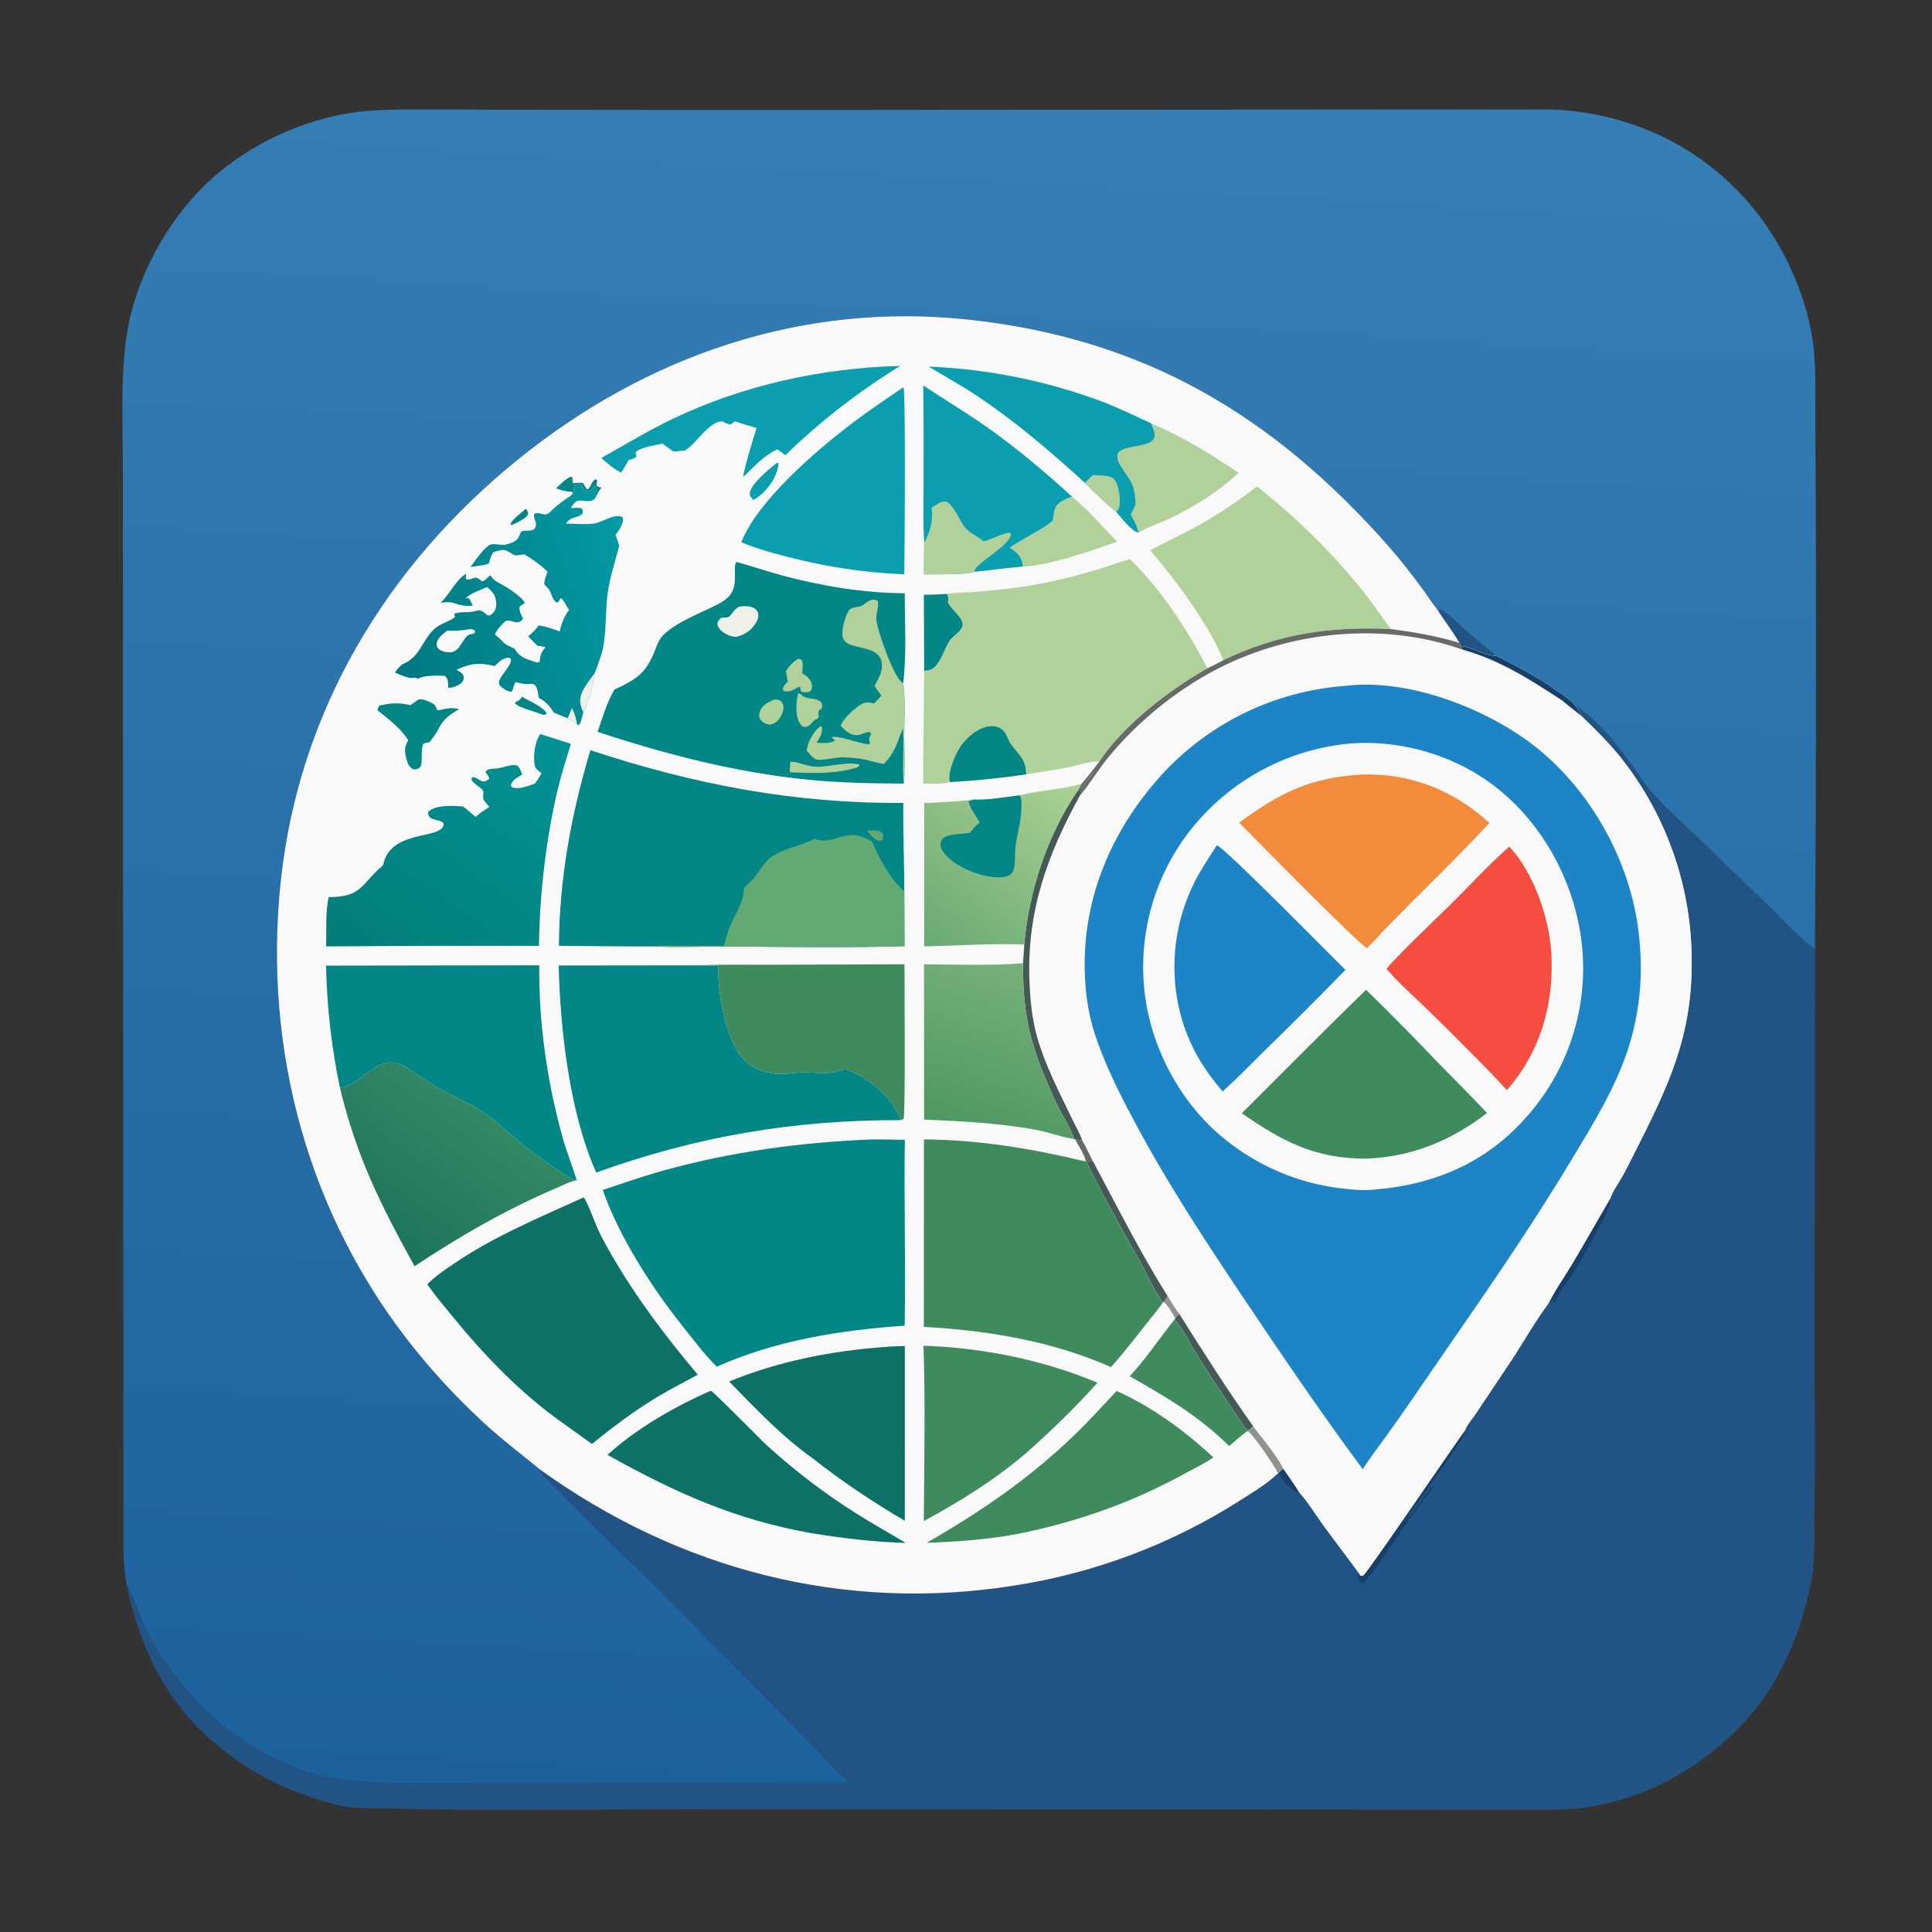 <?xml version="1.0" encoding="utf-8" ?>
<svg xmlns="http://www.w3.org/2000/svg" xmlns:xlink="http://www.w3.org/1999/xlink" width="963" height="963">
	<rect width="100%" height="100%" fill="#333333" stroke="none"/>
	<path fill="#020002" fill-opacity="0.035" transform="scale(0.94 0.94)" d="M985.162 0L1014.69 0C1014.03 0.161 1013.37 0.317 1012.7 0.402C1009.24 0.841 986.978 1.305 985.162 0Z"/>
	<path fill="#215485" transform="scale(0.94 0.94)" d="M835.128 374.009C847.8 382.183 857.521 394.812 866.253 406.898C869.217 411.001 871.923 415.54 875.258 419.342C883.161 428.351 892.434 436.583 901.089 444.873Q919.011 462.348 937.147 479.6C943.714 485.85 955.293 498.686 962.416 503.074L962.184 721.082C962.26 748.26 962.532 775.354 962.084 802.538C961.888 814.444 962.724 826.464 960.495 838.22C955.131 866.514 942.711 895.388 922.189 916.129C895.815 942.782 860.912 959.6 823.006 959.63L364.359 959.372C319.898 959.311 275.454 960.292 230.998 959.44L201.747 958.897C195.221 958.744 188.758 959.002 182.313 957.819C176.3 956.716 170.552 954.855 164.763 952.931C141.369 945.154 121.729 932.971 104.384 915.403C83.84 894.594 72.892 867.922 66.966 839.791C67.826 840.785 67.828 841.582 68.307 842.703C69.179 844.742 70.453 846.607 71.311 848.676C73.048 852.863 74.185 857.311 76.137 861.41C84.145 878.225 95.885 893.769 109.1 906.861C124.895 922.509 148.194 936.307 169.988 941.426C189.914 946.106 210.58 945.376 230.896 945.379L285.734 945.342L450.289 945.317C440.785 936.739 432.093 926.76 423.122 917.606L375.874 869.805C348.927 842.284 320.869 815.782 293.928 788.244C291.894 786.165 286.775 781.794 286.112 779.057C360.082 832.453 447.865 855.248 538.276 840.701Q542.258 840.079 546.222 839.354Q550.186 838.629 554.13 837.801Q558.075 836.974 561.996 836.045Q565.917 835.116 569.814 834.085Q573.71 833.055 577.578 831.925Q581.446 830.794 585.284 829.563Q589.121 828.333 592.926 827.004Q596.73 825.675 600.499 824.247Q604.268 822.82 607.998 821.296Q611.729 819.772 615.419 818.151Q619.109 816.531 622.756 814.816Q626.402 813.101 630.004 811.292Q633.605 809.483 637.158 807.581Q640.711 805.68 644.214 803.687Q647.717 801.694 651.167 799.611Q654.617 797.528 658.012 795.357C664.437 791.236 672.199 786.672 677.603 781.297L677.756 781.393C678.544 780.277 679.46 779.609 680.513 778.76C683.33 782.927 686.389 787.072 688.98 791.374C693.624 796.533 697.51 803.006 701.604 808.643C708.149 817.654 715.019 826.434 721.5 835.49L721.884 835.607C722.209 835.54 722.556 835.539 722.86 835.406C724.604 834.638 770.207 767.471 776.787 758.506C777.802 755.656 780.979 752.022 782.697 749.441L801.322 721.542C807.973 711.459 814.071 700.533 821.278 690.885C824.551 684.039 829.432 677.319 833.343 670.767C840.286 659.134 846.889 647.311 853.787 635.655C855.091 631.753 858.133 627.576 860.183 623.942C862.304 620.181 864.214 616.301 866.166 612.45C884.282 576.719 897.61 549.838 897.014 508.345Q897.002 506.539 896.952 504.734Q896.902 502.929 896.814 501.125Q896.727 499.321 896.602 497.52Q896.477 495.718 896.314 493.92Q896.152 492.121 895.952 490.326Q895.752 488.532 895.514 486.741Q895.277 484.951 895.002 483.166Q894.728 481.382 894.416 479.603Q894.104 477.824 893.756 476.052Q893.407 474.28 893.021 472.516Q892.636 470.752 892.214 468.996Q891.791 467.24 891.333 465.494Q890.874 463.747 890.379 462.01Q889.884 460.273 889.353 458.547Q888.822 456.821 888.255 455.107Q887.688 453.392 887.086 451.69Q886.483 449.987 885.845 448.298Q885.207 446.609 884.535 444.933Q883.862 443.257 883.154 441.595Q882.446 439.934 881.704 438.288Q880.962 436.641 880.186 435.011Q879.41 433.38 878.6 431.766Q877.79 430.152 876.946 428.556Q876.103 426.959 875.226 425.38Q874.35 423.801 873.44 422.241Q872.531 420.681 871.589 419.14Q870.648 417.599 869.674 416.078Q868.701 414.557 867.696 413.056Q866.691 411.556 865.655 410.077Q864.619 408.597 863.552 407.14Q862.486 405.683 861.389 404.248Q860.292 402.814 859.166 401.402C852.789 393.5 845.62 386.511 838.349 379.453C837.711 377.43 836.325 375.738 835.128 374.009Z"/>
	<path fill="#164069" transform="scale(0.94 0.94)" d="M680.513 778.76C683.33 782.927 686.389 787.072 688.98 791.374C683.464 790.166 681.125 785.469 677.756 781.393C678.544 780.277 679.46 779.609 680.513 778.76Z"/>
	<path fill="#164069" transform="scale(0.94 0.94)" d="M853.787 635.655C854.841 639.151 848.523 649.717 846.682 653.159C843.204 659.661 839.593 666.359 835.757 672.652C833.031 677.122 829.826 681.313 827.019 685.737C826.299 686.872 824.713 690.613 823.725 691.181C823.728 689.645 824.22 688.685 824.878 687.347C823.842 688.476 822.979 689.649 822.105 690.906C821.829 690.914 821.531 690.995 821.278 690.885C824.551 684.039 829.432 677.319 833.343 670.767C840.286 659.134 846.889 647.311 853.787 635.655Z"/>
	<path fill="#164069" transform="scale(0.94 0.94)" d="M776.787 758.506C776.82 759.153 776.879 759.378 776.641 760.074C775.436 763.599 754.299 793.157 750.553 798.516C748.921 800.851 746.89 803.032 745.741 805.652C748.703 802.317 751.955 798.689 754.313 794.908C755.694 792.694 758.328 789.057 760.665 787.857C756.204 793.626 751.71 799.486 747.448 805.404C743.979 810.22 725.337 838.876 722.265 839.96C721.096 838.852 720.73 838.204 720.196 836.684L720.47 835.784L721.5 835.49L721.884 835.607C722.209 835.54 722.556 835.539 722.86 835.406C724.604 834.638 770.207 767.471 776.787 758.506Z"/>
	<defs>
		<linearGradient id="gradient_0" gradientUnits="userSpaceOnUse" x1="479.169" y1="960.03" x2="530.401" y2="42.221">
			<stop offset="0" stop-color="#1C619C"/>
			<stop offset="1" stop-color="#357FB6"/>
		</linearGradient>
	</defs>
	<path fill="url(#gradient_0)" transform="scale(0.94 0.94)" d="M66.966 839.791Q65.424 829.872 65.478 819.833L65.186 371.264L65.18 250.537C65.206 226.324 63.536 196.728 67.901 173.4C72.931 146.523 88.216 118.583 107.48 99.305C127.502 79.269 155.803 65.133 183.683 60.233C196.022 58.065 209.368 58.089 221.877 58.048Q242.845 58.006 263.813 58.18L390.495 58.309L760.677 58.047L804.758 58.119C812.971 58.144 821.45 57.757 829.629 58.475C864.426 61.53 895.926 75.482 920.641 100.358C939.927 119.769 953.822 145.693 959.718 172.357C963.319 188.643 962.557 204.735 962.578 221.285L962.813 265.718Q963.263 384.397 962.416 503.074C955.293 498.686 943.714 485.85 937.147 479.6Q919.011 462.348 901.089 444.873C892.434 436.583 883.161 428.351 875.258 419.342C871.923 415.54 869.217 411.001 866.253 406.898C857.521 394.812 847.8 382.183 835.128 374.009C832.399 370.597 827.546 367.577 823.923 365.174C814.321 358.3 803.99 353.146 793.524 347.761C787.116 347.834 781.14 343.258 774.611 342.522L773.864 340.905C770.371 334.701 765.81 329.181 762.114 323.093L761.601 322.476C758.958 319.261 756.739 315.563 754.256 312.204C748.586 304.536 742.661 296.851 736.353 289.699C674.898 220.012 606.351 179.333 513.033 169.419C425.251 160.092 342.612 188.635 274.618 243.669C204.713 300.249 158.333 377.393 148.833 467.581C139.4 557.125 163.671 645.999 220.617 716.234Q229.756 727.51 239.776 738.01Q249.796 748.511 260.632 758.168C268.899 765.431 277.618 772.08 286.112 779.057C286.775 781.794 291.894 786.165 293.928 788.244C320.869 815.782 348.927 842.284 375.874 869.805L423.122 917.606C432.093 926.76 440.785 936.739 450.289 945.317L285.734 945.342L230.896 945.379C210.58 945.376 189.914 946.106 169.988 941.426C148.194 936.307 124.895 922.509 109.1 906.861C95.885 893.769 84.145 878.225 76.137 861.41C74.185 857.311 73.048 852.863 71.311 848.676C70.453 846.607 69.179 844.742 68.307 842.703C67.828 841.582 67.826 840.785 66.966 839.791Z"/>
	<path fill="#215485" transform="scale(0.94 0.94)" d="M762.114 323.093C763.565 323.118 764.062 323.073 765.307 323.896C769.579 326.721 773.499 330.936 777.375 334.326C782.643 338.933 788.139 343.291 793.524 347.761C787.116 347.834 781.14 343.258 774.611 342.522L773.864 340.905C770.371 334.701 765.81 329.181 762.114 323.093Z"/>
	<path fill="#F9F9F9" transform="scale(0.94 0.94)" d="M286.112 779.057C277.618 772.08 268.899 765.431 260.632 758.168Q249.796 748.511 239.776 738.01Q229.756 727.51 220.617 716.234C163.671 645.999 139.4 557.125 148.833 467.581C158.333 377.393 204.713 300.249 274.618 243.669C342.612 188.635 425.251 160.092 513.033 169.419C606.351 179.333 674.898 220.012 736.353 289.699C742.661 296.851 748.586 304.536 754.256 312.204C756.739 315.563 758.958 319.261 761.601 322.476L762.114 323.093C765.81 329.181 770.371 334.701 773.864 340.905L774.611 342.522C781.14 343.258 787.116 347.834 793.524 347.761C803.99 353.146 814.321 358.3 823.923 365.174C827.546 367.577 832.399 370.597 835.128 374.009C836.325 375.738 837.711 377.43 838.349 379.453C845.62 386.511 852.789 393.5 859.166 401.402Q860.292 402.814 861.389 404.248Q862.486 405.683 863.552 407.14Q864.619 408.597 865.655 410.077Q866.691 411.556 867.696 413.056Q868.701 414.557 869.674 416.078Q870.648 417.599 871.589 419.14Q872.531 420.681 873.44 422.241Q874.349 423.801 875.226 425.38Q876.103 426.959 876.946 428.556Q877.79 430.152 878.6 431.766Q879.41 433.38 880.186 435.011Q880.962 436.641 881.704 438.288Q882.446 439.934 883.154 441.595Q883.862 443.257 884.535 444.933Q885.207 446.609 885.845 448.298Q886.483 449.987 887.086 451.69Q887.688 453.392 888.255 455.107Q888.822 456.821 889.353 458.547Q889.884 460.273 890.379 462.01Q890.874 463.747 891.333 465.493Q891.791 467.24 892.214 468.996Q892.636 470.752 893.021 472.516Q893.407 474.28 893.756 476.052Q894.104 477.824 894.416 479.603Q894.728 481.382 895.002 483.166Q895.277 484.951 895.514 486.741Q895.752 488.532 895.952 490.326Q896.152 492.121 896.314 493.92Q896.477 495.718 896.602 497.52Q896.727 499.321 896.814 501.125Q896.902 502.929 896.952 504.734Q897.002 506.539 897.014 508.345C897.61 549.838 884.282 576.719 866.166 612.45C864.214 616.301 862.304 620.181 860.183 623.942C858.133 627.576 855.091 631.753 853.787 635.655C846.889 647.311 840.286 659.134 833.343 670.767C829.432 677.319 824.551 684.039 821.278 690.885C814.071 700.533 807.973 711.459 801.322 721.542L782.697 749.441C780.979 752.022 777.802 755.656 776.787 758.506C770.207 767.471 724.604 834.638 722.86 835.406C722.556 835.539 722.209 835.54 721.884 835.607L721.5 835.49C715.019 826.434 708.149 817.654 701.604 808.643C697.51 803.006 693.624 796.533 688.98 791.374C686.389 787.072 683.33 782.927 680.513 778.76C679.46 779.609 678.544 780.277 677.756 781.393L677.603 781.297C672.199 786.672 664.437 791.236 658.012 795.357Q654.617 797.528 651.167 799.611Q647.717 801.694 644.214 803.687Q640.711 805.68 637.158 807.581Q633.605 809.483 630.004 811.292Q626.402 813.101 622.756 814.816Q619.109 816.531 615.419 818.151Q611.729 819.772 607.998 821.296Q604.268 822.82 600.499 824.247Q596.73 825.675 592.926 827.004Q589.121 828.333 585.284 829.564Q581.446 830.794 577.578 831.925Q573.71 833.055 569.814 834.086Q565.917 835.116 561.996 836.045Q558.075 836.974 554.13 837.801Q550.186 838.629 546.222 839.354Q542.258 840.079 538.276 840.701C447.865 855.248 360.082 832.453 286.112 779.057Z"/>
	<path fill="#028686" transform="scale(0.94 0.94)" d="M278.815 269.838C279.084 270.101 279.431 270.406 279.598 270.746C279.852 271.263 280.14 272.209 279.904 272.777C278.875 275.248 273.654 277.24 271.367 278.441L270.631 278.018C271.266 275.647 276.808 271.591 278.815 269.838Z"/>
	<path fill="#666B67" transform="scale(0.94 0.94)" d="M573.878 604.582C575.937 608.264 577.747 612.079 579.603 615.866L576.053 616.005L575.626 615.899C575.993 613.666 571.26 606.443 570.058 604.173C571.314 604.315 572.617 604.546 573.878 604.582Z"/>
	<path fill="#028686" transform="scale(0.94 0.94)" d="M276.706 369.428C280.536 371.648 284.778 373.328 288.176 376.247C289.117 377.056 289.738 377.549 289.801 378.832L287.837 379.027C284.205 377.371 275.432 375.511 273.073 372.954L273.463 372.205C274.681 371.684 275.495 371.401 276.222 370.243C276.39 369.975 276.544 369.7 276.706 369.428Z"/>
	<path fill="#028686" transform="scale(0.94 0.94)" d="M294.841 258.924C296.929 257.088 300.344 253.403 302.979 252.729L303.543 253.324C303.542 254.377 303.484 255.254 303.857 256.254Q306.208 256.014 308.569 255.933C309.467 256.403 309.701 256.897 310.155 257.765C310.599 258.612 310.726 258.877 311.461 259.542C313.106 258.5 313.298 256.771 314.44 255.248C315.128 254.33 315.265 254.333 316.34 254.172C316.952 255.198 316.465 256.091 316.232 257.229C317.004 258.36 317.629 258.209 318.904 258.507L317.296 260.878C316.872 261.671 316.478 262.386 316.19 263.241C316.147 263.17 316.089 263.107 316.062 263.029C315.756 262.132 315.921 261.479 316.247 260.638C316.364 260.334 316.49 260.034 316.611 259.733C316.325 258.648 316.489 258.445 315.544 257.755L314.839 257.947C314.229 258.922 313.622 260.044 312.419 260.384C308.999 261.35 310.104 258.131 308.052 256.895C306.861 256.872 305.833 256.764 304.741 257.332C303.965 258.968 304.468 260.996 304.462 262.769L303.612 260.918C302.972 260.741 302.174 260.695 301.503 260.624C299.037 260.362 297.136 259.799 294.841 258.924Z"/>
	<path fill="#91928D" transform="scale(0.94 0.94)" d="M661.523 758.573C662.655 757.979 663.547 757.119 664.516 756.294C669.542 762.973 676.866 771.433 680.513 778.76C679.46 779.609 678.544 780.277 677.756 781.393L677.603 781.297C677.549 781.132 677.505 780.963 677.44 780.803C676.195 777.737 663.978 759.889 661.536 758.848L661.523 758.573Z"/>
	<path fill="#0A9EAE" transform="scale(0.94 0.94)" d="M412.152 245.38L412.806 245.67C412.764 247.912 411.797 250.462 410.968 252.536C409.256 256.82 403.618 263.232 399.451 265.084C398.482 264.023 397.541 263.053 397.599 261.508C397.773 256.9 408.375 248.088 412.152 245.38Z"/>
	<path fill="#028686" transform="scale(0.94 0.94)" d="M489.902 315.374C493.991 315.406 498.094 315.126 502.178 314.933C503.037 316.64 502.949 317.585 502.682 319.453C504.256 323.153 511.609 327.918 510.382 332.088C509.529 334.989 505.506 337.172 503.737 339.648C500.518 344.154 498.661 353.353 493.036 355.336C492.1 355.665 491.037 355.656 490.055 355.668L489.902 315.374Z"/>
	<path fill="#028686" transform="scale(0.94 0.94)" d="M221.875 370.95C223.72 370.31 226.886 371.743 228.685 372.62C230.701 373.604 230.993 374.375 231.751 376.424C232.753 376.658 232.834 376.625 233.778 376.393C237.327 375.521 239.88 375.152 243.491 376.013C231.587 382.91 234.933 385.068 227.619 393.653C226.452 393.801 225.501 393.857 224.454 394.432C223.249 397.156 223.834 401.307 223.514 404.308C223.375 405.612 223.26 406.664 222.055 407.38C220.864 408.088 220.059 408.068 218.753 407.798C216.956 406.548 216.334 405.303 215.742 403.224C214.515 398.916 214.235 396.488 216.487 392.506C212.176 385.844 206.168 381.426 200.049 376.553L201.068 374.187C207.292 372.678 211.317 372.565 217.641 373.892C219.093 372.978 220.477 371.944 221.875 370.95Z"/>
	<path fill="#B0D199" transform="scale(0.94 0.94)" d="M568.495 263.352C577.205 270.495 584.507 279.214 592.417 287.2C579.111 291.92 556.442 299.905 542.438 300.439Q542.345 299.711 542.226 298.986C541.498 294.662 538.814 292.752 535.461 290.364C541.475 286.086 553.951 280.212 558.288 276.014C558.544 274.02 558.669 271.673 559.401 269.797C560.902 265.949 564.997 264.753 568.495 263.352Z"/>
	<path fill="#3F8B5D" transform="scale(0.94 0.94)" d="M622.856 699.665C626.976 704.042 630.06 710.839 633.264 716.038Q642.875 731.635 653.238 746.742C655.914 750.642 658.502 754.961 661.523 758.573L661.536 758.848C658.109 761.075 654.948 764.181 651.774 766.788C636.145 751.262 618.099 740.523 599.036 729.81C607.684 720.479 614.848 709.563 622.856 699.665Z"/>
	<path fill="#B0D199" transform="scale(0.94 0.94)" d="M610.468 224.519C627.029 231.424 641.948 240.773 656.806 250.732C645.547 261.094 632.856 269.077 619 275.504C614.152 277.752 608.172 279.616 603.73 282.46C603.026 278.905 601.282 275.949 599.633 272.758C600.567 271.04 601.373 269.231 602.227 267.471C601.513 255.505 599.916 256.144 594.192 246.927C592.863 244.786 592.153 242.835 592.761 240.355C594.853 237.271 601.895 236.917 605.399 236.031C607.677 235.455 610.963 234.64 612.011 232.256C612.985 230.038 611.231 226.646 610.468 224.519Z"/>
	<path fill="#0A9EAE" transform="scale(0.94 0.94)" d="M318.849 242.839C331.304 235.892 343.543 228.416 356.409 222.242C393.741 204.328 436.016 195.026 477.333 194.051Q469.104 199.107 461.165 204.605Q453.226 210.104 445.6 216.03Q437.974 221.956 430.684 228.29Q423.395 234.625 416.463 241.35C415.045 240.308 413.643 239.229 412.183 238.247C404.408 242.061 400.284 247.085 394.185 252.841C393.967 250.235 400.06 230.365 401.185 226.889Q395.356 225.34 389.642 223.411L387.656 224.994C385.797 225.144 384.54 224.124 382.849 223.397C375.783 223.718 369.541 234.773 363.699 238.58C363.56 238.671 363.417 238.757 363.276 238.845L357.132 239.466C355.129 238.13 353.209 236.653 351.266 235.231C348.012 236.093 338.805 237.181 336.969 239.99C337.089 240.498 337.215 241.006 337.365 241.506L337.526 242.027C336.517 243.281 334.836 243.517 333.353 243.953Q331.465 247.304 329.45 250.581C325.339 248.716 322.169 245.832 318.849 242.839Z"/>
	<path fill="#0A9EAE" transform="scale(0.94 0.94)" d="M492.462 194.397Q498.346 194.638 504.217 195.112Q510.087 195.585 515.934 196.29Q521.781 196.995 527.596 197.931Q533.411 198.866 539.184 200.03Q544.957 201.194 550.68 202.586Q556.403 203.977 562.066 205.593Q567.73 207.21 573.325 209.048Q578.92 210.887 584.438 212.945C593.278 216.336 601.875 220.543 610.468 224.519C611.231 226.646 612.985 230.038 612.011 232.256C610.963 234.64 607.677 235.455 605.399 236.031C601.895 236.917 594.853 237.271 592.761 240.355C592.153 242.835 592.863 244.786 594.192 246.927C599.916 256.144 601.513 255.505 602.227 267.471C601.373 269.231 600.567 271.04 599.633 272.758C601.282 275.949 603.026 278.905 603.73 282.46C600.057 281.895 594.499 274.329 591.887 271.44C586.1 266.63 580.583 261.336 575.269 256.009C557.266 239.646 538.914 223.876 518.671 210.305C510.153 204.594 501.207 199.72 492.462 194.397Z"/>
	<path fill="#B0D199" transform="scale(0.94 0.94)" d="M579.437 251.904C582.821 252.289 588.656 251.582 590.876 254.248C593.437 257.324 594.191 264.589 593.611 268.574C593.433 269.793 592.671 270.567 591.887 271.44C586.1 266.63 580.583 261.336 575.269 256.009L579.437 251.904Z"/>
	<path fill="#3F8B5D" transform="scale(0.94 0.94)" d="M592.098 737.604C610.48 745.68 628.837 759.163 643.424 772.828C638.851 776.011 633.53 778.493 628.639 781.186C600.285 796.797 571.11 807.059 539.386 813.439C523.658 816.332 507.417 817.568 491.447 818.084C520.182 801.466 545.329 784.351 569.402 761.244C577.266 753.696 584.619 745.533 592.098 737.604Z"/>
	<path fill="#0D7165" transform="scale(0.94 0.94)" d="M376.92 737.463C378.224 737.735 403.256 763.39 407.057 766.817Q418.133 776.867 430.049 785.904Q441.966 794.942 454.631 802.896C463.041 808.203 471.754 812.997 480.258 818.151C463.664 817.723 446.771 815.671 430.39 813.018C389.523 805.756 358.019 791.489 322.123 771.463C337.604 757.389 357.815 745.791 376.92 737.463Z"/>
	<path fill="#0A9EAE" transform="scale(0.94 0.94)" d="M489.571 204.381C501.053 212.043 513.025 219.163 524.27 227.143C539.882 238.222 554.329 250.515 568.495 263.352C564.997 264.753 560.902 265.949 559.401 269.797C558.669 271.673 558.544 274.02 558.288 276.014C553.951 280.212 541.475 286.086 535.461 290.364C538.814 292.752 541.498 294.662 542.226 298.986Q542.345 299.711 542.438 300.439C533.879 301.105 525.404 302.347 516.869 303.21C511.697 304.913 496.07 304.461 490.003 304.544Q489.911 296.097 490.078 287.651C489.339 277.634 489.745 267.414 489.747 257.365Q489.847 230.872 489.571 204.381Z"/>
	<path fill="#B0D199" transform="scale(0.94 0.94)" d="M493.912 269.254C495.911 268.007 499.015 265.477 501.465 265.985C505.311 266.784 509.119 276.815 511.842 279.845C514.552 282.86 518.538 284.509 521.641 287.046C525.785 286.127 532.456 282.28 535.52 282.522L536.153 283.129C535.792 286.906 529.176 291.531 526.431 293.794C524.165 295.661 516.858 300.351 516.791 302.936C516.789 303.031 516.843 303.119 516.869 303.21C511.697 304.913 496.07 304.461 490.003 304.544Q489.911 296.097 490.078 287.651C493.184 282.429 495.037 275.268 493.912 269.254Z"/>
	<path fill="#0D7165" transform="scale(0.94 0.94)" d="M469.508 714.212C472.892 713.878 476.396 713.901 479.799 713.757L479.781 806.429C462.33 796.137 446.334 785.464 430.425 772.907C414.288 761.471 400.398 746.619 386.612 732.568C412.803 721.792 441.355 716.219 469.508 714.212Z"/>
	<defs>
		<linearGradient id="gradient_1" gradientUnits="userSpaceOnUse" x1="488.856" y1="498.422" x2="559.781" y2="408.183">
			<stop offset="0" stop-color="#69AA73"/>
			<stop offset="1" stop-color="#ABD193"/>
		</linearGradient>
	</defs>
	<path fill="url(#gradient_1)" transform="scale(0.94 0.94)" d="M540.599 421.749C551.373 419.039 562.67 418.658 573.494 415.689L571.272 419.603C555.36 442.993 545.579 472.751 543.125 500.833C525.558 500.141 507.652 501.518 490.06 501.817L490.109 425.829C498.822 425.478 507.547 425.058 516.207 423.989C524.121 424.361 532.746 422.691 540.599 421.749Z"/>
	<path fill="#028686" transform="scale(0.94 0.94)" d="M540.599 421.749C541.981 423.144 541.593 426.274 541.585 428.23C541.551 435.679 539.37 441.857 538.459 449.044C538.038 452.368 538.792 460.683 536.479 463.106C534.55 465.127 531.184 465.254 528.589 465.191C520.013 464.982 507.771 460.046 501.897 453.829C500.408 452.253 498.721 449.987 498.708 447.708C498.701 446.386 499.334 445.292 500.269 444.404C502.558 442.229 510.957 442.146 514.226 441.659C515.862 439.619 517.333 437.723 519.515 436.221C517.975 433.301 513.918 427.944 513.623 424.89C514.482 424.581 515.337 424.267 516.207 423.989C524.121 424.361 532.746 422.691 540.599 421.749Z"/>
	<path fill="#3F8B5D" transform="scale(0.94 0.94)" d="M489.694 713.575C520.966 714.67 553.05 721.038 581.932 733.212C570.233 746.321 557.709 758.371 544.613 770.068C527.979 784.459 509.159 796.09 489.871 806.55C490.044 775.628 490.732 744.471 489.694 713.575Z"/>
	<path fill="#0A9EAE" transform="scale(0.94 0.94)" d="M478.865 205.422L479.126 205.662C480.259 208.439 479.714 294.191 479.504 304.484C455.004 303.664 431.425 299.358 407.877 292.681C402.883 291.099 397.837 289.623 393.038 287.502C402.053 265.186 432.805 238.906 452.017 224.302C460.712 217.693 469.881 211.632 478.865 205.422Z"/>
	<defs>
		<linearGradient id="gradient_2" gradientUnits="userSpaceOnUse" x1="514.961" y1="600.468" x2="544.194" y2="512.562">
			<stop offset="0" stop-color="#4F9763"/>
			<stop offset="1" stop-color="#77B179"/>
		</linearGradient>
	</defs>
	<path fill="url(#gradient_2)" transform="scale(0.94 0.94)" d="M489.972 511.318C507.298 511.482 525.201 512.075 542.457 510.803C542.359 541.743 547.49 557.371 560.238 585.207C563.063 591.375 567.629 597.636 569.631 604.002C562.31 602.857 555.157 600.067 547.794 598.803C528.728 595.531 509.318 594.44 490.019 593.683L489.972 511.318Z"/>
	<path fill="#3F8B5D" transform="scale(0.94 0.94)" d="M371.456 511.889C382.767 511.299 394.211 511.652 405.54 511.587L479.618 511.31C479.593 520.566 480.175 590.961 479.124 593.402C478.551 593.677 478.166 593.877 477.53 593.965C477.303 591.697 475.094 588.645 473.897 586.64C469.136 578.662 456.741 569.247 447.913 566.996C446.606 567.358 445.291 567.697 443.987 568.07C437.666 569.881 431.845 568.5 425.434 568.661C421.551 568.759 417.712 569.509 413.816 569.51C407.014 569.512 399.094 566.837 394.359 561.868C384.531 551.554 380.491 525.715 380.862 512.053C377.715 512.087 374.599 512.041 371.456 511.889Z"/>
	<defs>
		<linearGradient id="gradient_3" gradientUnits="userSpaceOnUse" x1="210.359" y1="352.75" x2="340.125" y2="307.178">
			<stop offset="0" stop-color="#007880"/>
			<stop offset="1" stop-color="#039AA3"/>
		</linearGradient>
	</defs>
	<path fill="url(#gradient_3)" transform="scale(0.94 0.94)" d="M303.612 260.918L304.462 262.769C304.468 260.996 303.965 258.968 304.741 257.332C305.833 256.764 306.861 256.872 308.052 256.895C310.104 258.131 308.999 261.35 312.419 260.384C313.622 260.044 314.229 258.922 314.839 257.947L315.544 257.755C316.489 258.445 316.325 258.648 316.611 259.733C316.49 260.034 316.364 260.334 316.247 260.638C315.921 261.479 315.756 262.132 316.062 263.029C316.089 263.107 316.147 263.17 316.19 263.241C315.565 264.358 315.028 265.045 313.736 265.444C309.369 266.793 306.717 263.118 303.339 268.275C302.919 268.917 303.042 268.563 303.129 269.473C305.078 269.378 306.934 268.891 308.694 269.78C309.116 271.166 309.189 271.248 308.709 272.599C305.236 275.195 303.649 273.265 299.959 277.604C304.82 277.714 310.187 278.235 314.995 277.616C319.273 277.065 325.983 271.934 330.115 274.242C330.675 275.644 330.209 277.024 329.66 278.366C328.877 280.28 327.61 281.986 326.435 283.674L328.36 289.355C326.194 297.724 323.348 306.192 322.185 314.765C320.839 324.695 321.753 338.042 318.838 347.163C317.705 350.478 316.607 353.804 315.286 357.05C314.669 362.998 312.183 372.572 309.301 377.76C308.726 379.916 308.308 382.419 307.126 384.322C306.225 384.362 306.56 384.509 306.046 384.133C304.54 382.88 302.68 381.913 301.011 380.881Q297.397 379.387 293.762 377.942C291.371 374.264 289.63 372.129 285.691 370.062C285.403 368.409 285.213 366.501 284.648 364.931C284.216 363.731 283.666 363.21 282.586 362.621C280.137 362.726 277.865 362.831 275.472 362.2C275.43 362.19 273.892 361.761 273.733 361.762C272.465 361.768 272.349 365.571 271.263 366.76C269.208 366.823 267.043 365.23 265.53 363.965C261.558 360.642 271.498 354.089 270.967 349.405L269.927 348.743C266.46 348.839 264.683 350.96 262.296 353.167C254.029 351.17 249.772 351.701 242.057 355.128C242.906 355.639 243.841 356.145 244.606 356.775C245.58 357.577 246.075 358.558 245.904 359.85C245.773 360.833 245.032 361.948 244.223 362.51C242.492 363.713 239.747 364.893 237.64 364.672C237.612 362.266 237.802 360.293 236.055 358.479C232.743 358.044 224.131 358.063 221.563 359.984C220.279 358.82 218.98 359.833 217.085 359.421C214.503 358.86 211.873 357.615 209.407 356.657C210.579 354.918 211.715 353.602 213.316 352.245C222.688 348.678 223.666 339.674 230.335 333.504C233.437 330.633 237.295 330.026 240.561 327.744C241.966 326.763 240.672 326.616 241.006 325.356C244.251 324.213 247.858 324.986 251.233 324.199C251.983 324.025 252.729 323.823 253.493 323.718C255.376 323.46 256.492 324.641 257.849 325.749C258.581 326.346 258.751 326.247 259.657 326.36C260.266 326.052 260.772 325.739 261.246 325.24C262.694 323.715 263.299 322.004 263.156 319.906C262.864 315.611 261.261 314.003 258.321 311.25C255.245 312.656 248.777 314.839 246.857 317.433C247.898 317.122 247.797 316.934 248.841 317.437C249.242 318.313 249.651 319.154 250.153 319.977L250.605 320.709L250.442 321.155C246.963 321.55 244.189 320.963 240.912 319.877C238.288 319.008 236.262 319.3 233.567 319.608C238.404 315.406 241.746 307.27 247.263 304.178C247.203 304.513 247.126 304.846 247.085 305.185C246.986 305.991 246.838 306.55 247.342 307.188C248.785 307.553 249.955 306.952 251.307 306.481L251.999 306.235C253.477 306.491 254.156 307.032 255.265 307.964C255.399 308.077 255.532 308.193 255.665 308.308C257.331 307.795 258.609 306.255 259.845 305.061C260.955 306.299 262.115 307.789 263.599 308.577C267.049 310.41 270.767 312.583 273.828 315.015C275.056 315.991 278.022 318.37 278.189 319.881C277.2 320.449 276.353 320.96 275.489 321.716C275.121 323.888 276.498 326.134 277.341 328.1C274.5 332.048 271.858 328.502 268.311 329.128C265.98 331.064 263.737 333.652 262.407 336.386C263.767 337.54 265.194 338.744 266.385 340.074C268.108 341.999 270.586 342.899 272.888 344.018C275.328 348.29 278.402 349.24 282.916 350.74C284.09 351.13 284.991 351.562 286.131 350.969C286.443 348.071 286.727 346.2 288.667 343.957C289.088 343.47 288.946 343.785 289.042 343.098L284.929 342.352L280.054 337.438C282.251 335.612 284.018 333.856 285.775 331.595C289.59 332.311 293.132 333.432 296.755 334.804C297.828 330.366 299.04 327.049 301.799 323.367C300.425 321.797 298.965 317.899 297.278 317.176L296.069 319.267L295.031 319.493C292.909 318.018 292.546 314.758 291.157 312.657C290.496 311.657 289.427 310.819 288.666 309.863C288.441 307.692 289.663 305.188 290.369 303.144C286.481 299.437 282.603 296.567 277.936 293.903C271.117 295.084 273.905 294.485 268.511 291.969C266.602 291.079 263.725 292.188 261.779 292.715C260.402 294.15 259.884 296.796 259.263 298.673C258.08 299.738 251.478 300.242 249.509 300.667C251.755 297.707 257.569 288.597 261.237 288.556C266.139 288.502 266.236 289.905 271.606 287.664C274.323 286.529 274.888 285.339 275.973 282.694L276.227 282.062C277.326 281.259 277.995 281.435 279.282 281.408C280.883 281.374 281.835 281.428 283.283 280.582C285.58 277.436 282.922 276.089 283.129 272.799C285.258 270.813 288.26 273.818 290.622 272.342C291.717 271.657 292.893 270.243 293.905 269.376C296.681 266.997 299.706 264.701 302.791 262.736C303.522 262.271 303.412 261.733 303.612 260.918Z"/>
	<path fill="#EFF0E8" transform="scale(0.94 0.94)" d="M303.28 375.441C304.722 378.376 305.481 380.9 306.046 384.133C304.54 382.88 302.68 381.913 301.011 380.881L303.28 375.441Z"/>
	<path fill="#EFF0E8" transform="scale(0.94 0.94)" d="M315.286 357.05C314.669 362.998 312.183 372.572 309.301 377.76C308.638 376.277 308.083 374.625 307.768 373.031C306.662 367.435 312.24 361.292 315.286 357.05Z"/>
	<path fill="#F9F9F9" transform="scale(0.94 0.94)" d="M248.716 333.638C249.937 333.572 250.56 333.688 251.676 334.189L251.998 335.253C250.945 336.635 249.169 335.857 247.737 337.198C245.439 339.348 244.299 342.832 241.861 344.745C239.836 346.335 238.004 345.91 235.616 345.59C234.649 345.34 233.141 344.739 232.447 343.977C231.653 343.104 231.347 342.185 231.562 341.008C232.074 338.196 235.001 335.986 237.135 334.425C241.205 334.581 244.722 334.433 248.716 333.638Z"/>
	<path fill="#B0D199" transform="scale(0.94 0.94)" d="M609.91 291.867C617.48 287.534 625.644 283.957 633.344 279.799C644.873 273.574 656.158 265.987 666.495 257.956C686.651 273.825 705.855 292.442 721.946 312.453C727.416 319.256 732.311 326.524 737.475 333.562C704.987 332.077 678.199 335.986 648.672 350.038C641.747 332.273 622.593 306.302 609.91 291.867Z"/>
	<defs>
		<linearGradient id="gradient_4" gradientUnits="userSpaceOnUse" x1="201.145" y1="655.287" x2="252.165" y2="587.602">
			<stop offset="0" stop-color="#1C745C"/>
			<stop offset="1" stop-color="#338864"/>
		</linearGradient>
	</defs>
	<path fill="url(#gradient_4)" transform="scale(0.94 0.94)" d="M180.287 576.95C180.444 576.921 180.602 576.896 180.758 576.864C193.444 574.282 201.131 556.619 216.01 566.213C222.045 570.104 227.837 574.434 234.133 577.901C242.077 582.275 250.942 585.9 258.328 591.154C263.388 594.753 268.072 599.342 272.832 603.358C280.703 609.998 288.519 615.816 297.233 621.31C299.991 623.049 302.597 625.197 305.83 625.854C302.494 626.326 298.643 628.462 295.503 629.787C269.119 640.924 243.605 655.587 219.816 671.442C201.759 638.639 189.257 613.883 180.287 576.95Z"/>
	<defs>
		<linearGradient id="gradient_5" gradientUnits="userSpaceOnUse" x1="205.147" y1="522.727" x2="297.95" y2="392.68">
			<stop offset="0" stop-color="#037D78"/>
			<stop offset="1" stop-color="#029296"/>
		</linearGradient>
	</defs>
	<path fill="url(#gradient_5)" transform="scale(0.94 0.94)" d="M286.499 389.251Q294.63 391.766 302.707 394.448C300.46 401.928 297.988 409.439 296.136 417.023C289.595 443.805 286.144 473.992 285.785 501.55Q229.362 501.408 172.94 501.853C173.156 493.624 172.529 483.716 174.254 475.695C192.358 475.736 191.603 468.4 203.114 458.817C203.154 458.641 203.192 458.464 203.236 458.289C203.302 458.021 203.377 457.755 203.446 457.488C207.577 441.405 229.603 444.463 234.301 439.139C235.241 438.074 235.219 437.777 235.172 436.449C233.807 435.013 231.022 434.924 229.143 434.142C228.028 433.677 227.478 433.035 227.081 431.91C226.778 431.051 227.009 430.971 227.342 430.201C231.622 426.639 240.329 427.278 245.522 427.648C247.843 429.333 250.011 431.337 252.231 433.166C254.423 431.133 257.043 429.528 259.502 427.836C258.675 426.907 257.839 425.976 257.069 424.999C255.893 423.506 256.137 422.197 256.339 420.434C256.638 417.822 251.019 416.081 250.099 413.486C249.85 412.785 250.068 412.852 250.508 412.108C252.768 412.018 253.989 413.876 255.976 414.345C257.197 414.633 258.221 413.757 259.245 413.203C259.627 411.69 258.116 410.76 257.436 409.332L257.971 408.489C259.529 407.691 260.759 407.563 262.504 407.544C266.315 407.503 270.964 404.869 274.151 405.929C275.757 407.15 276.217 408.904 276.907 410.72C274.827 412.012 272.081 413.324 271.102 415.693C270.762 416.516 270.997 416.578 271.32 417.322C274.894 418.972 280.1 416.764 283.616 415.495C284.975 413.788 286.045 411.864 287.176 410C285.705 408.97 283.854 407.722 283.523 405.802C282.651 400.74 283.571 393.426 286.499 389.251Z"/>
	<path fill="#028686" transform="scale(0.94 0.94)" d="M172.891 512.04L285.964 511.868C285.605 542.237 290.133 573.836 298.306 603.065C300.462 610.776 303.466 618.209 305.83 625.854C302.597 625.197 299.991 623.049 297.233 621.31C288.519 615.816 280.703 609.998 272.832 603.358C268.072 599.342 263.388 594.753 258.328 591.154C250.942 585.9 242.077 582.275 234.133 577.901C227.837 574.434 222.045 570.104 216.01 566.213C201.131 556.619 193.444 574.282 180.758 576.864C180.602 576.896 180.444 576.921 180.287 576.95Q176.932 560.93 175.079 544.667Q173.226 528.404 172.891 512.04Z"/>
	<path fill="#0D7165" transform="scale(0.94 0.94)" d="M309.455 634.953C311.037 636.079 315.896 649.458 317.063 651.924C319.29 656.633 321.838 661.201 324.446 665.708C337.563 688.369 353.166 708.934 369.983 728.922C363.129 732.785 356.091 736.246 349.328 740.291C336.732 747.825 325.265 756.44 313.882 765.675L299.003 755.01C276.226 739.027 256.711 718.682 239.241 697.194C234.928 691.888 230.42 686.633 226.58 680.969C230.725 676.799 235.825 673.376 240.681 670.074C262.262 655.402 285.838 645.719 309.455 634.953Z"/>
	<path fill="#028686" transform="scale(0.94 0.94)" d="M296.249 511.977L371.456 511.889C374.599 512.041 377.715 512.087 380.862 512.053C380.491 525.715 384.531 551.554 394.359 561.868C399.094 566.837 407.014 569.512 413.816 569.51C417.712 569.509 421.551 568.759 425.434 568.661C431.845 568.5 437.666 569.881 443.987 568.07C445.291 567.697 446.606 567.358 447.913 566.996C456.741 569.247 469.136 578.662 473.897 586.64C475.094 588.645 477.303 591.697 477.53 593.965C420.968 593.832 369.328 602.541 316.158 621.766C302.05 590.134 297.115 546.402 296.249 511.977Z"/>
	<path fill="#3F8B5D" transform="scale(0.94 0.94)" d="M489.936 604.194C519.188 604.343 547.265 609.108 575.626 615.899L576.053 616.005C585.17 634.6 595.403 652.629 605.438 670.731C608.485 676.228 612.942 686.121 616.71 690.584C614.021 694.522 610.773 698.25 607.826 702.009C601.739 709.774 595.68 717.542 589.141 724.936C557.903 711.092 523.753 705.485 489.887 703.577L489.936 604.194Z"/>
	<path fill="#B0D199" transform="scale(0.94 0.94)" d="M599.24 296.515C615.817 312.888 629.665 333.667 640.137 354.405C620.088 365.819 595.524 384.567 582.844 404C582.31 403.816 582.194 403.738 581.546 403.732C578.022 403.7 570.995 405.991 567.205 406.742C559.577 408.254 551.839 409.377 544.158 410.601Q524.087 413.547 503.835 414.707C500.058 415.965 493.599 415.445 489.495 415.62L490.055 355.668C491.037 355.656 492.1 355.665 493.036 355.336C498.661 353.353 500.518 344.154 503.737 339.648C505.506 337.172 509.529 334.989 510.382 332.088C511.609 327.918 504.256 323.153 502.682 319.453C502.949 317.585 503.037 316.64 502.178 314.933L502.632 314.862C507.26 314.187 512.057 314.215 516.727 313.859C526.176 313.139 535.693 312.184 545.053 310.698Q564.117 307.551 582.561 301.792C588.125 300.112 593.645 298.049 599.24 296.515Z"/>
	<path fill="#028686" transform="scale(0.94 0.94)" d="M503.835 414.707C503.751 414.479 503.631 414.261 503.583 414.022C502.563 408.964 506.984 398.798 510.053 394.816C513.584 390.234 519.068 385.662 524.988 385.094C527.328 384.869 529.918 385.461 531.683 387.084C533.603 388.851 534.366 392.018 535.784 394.204C538.01 397.636 541.34 400.407 542.976 404.221C543.862 406.289 544.008 408.38 544.158 410.601Q524.087 413.547 503.835 414.707Z"/>
	<path fill="#028686" transform="scale(0.94 0.94)" d="M390.417 297.96C398.515 300.14 406.438 302.905 414.537 305.086C435.566 310.75 457.937 314.46 479.753 314.564C479.746 330.214 480.776 346.719 478.956 362.237C480.197 371.44 479.45 381.617 479.466 390.952C479.48 398.966 480.099 407.573 479.214 415.506C462.446 415.434 445.283 415.105 428.602 413.462C390.442 409.705 353.224 400.042 316.915 388.084C319.494 380.44 321.695 372.6 325.844 365.63C337.497 360.212 342.848 356.901 347.486 344.361C348.581 341.4 349.707 338.698 352.024 336.445C358.91 329.75 371.898 324.885 380.499 320.493C388.594 316.36 389.958 312.275 389.719 303.635C389.675 302.052 389.472 300.319 390.053 298.812C390.164 298.524 390.296 298.244 390.417 297.96Z"/>
	<path fill="#B0D199" transform="scale(0.94 0.94)" d="M410.454 370.963C411.366 370.916 412.544 370.884 413.371 371.333C414.377 371.878 414.912 372.665 415.247 373.719C415.894 375.75 414.964 378.168 413.96 379.925C412.447 382.573 411.262 383.444 408.36 384.295C408.216 384.275 408.072 384.26 407.928 384.236C405.976 383.91 404.036 383.03 403.017 381.209C402.379 380.071 402.471 378.84 402.825 377.638C403.944 373.848 407.193 372.455 410.454 370.963Z"/>
	<path fill="#B0D199" transform="scale(0.94 0.94)" d="M419.188 403.845C423.808 404.053 427.928 406.411 432.613 406.573C439.366 406.807 449.35 403.646 455.585 405.397L455.703 406.047L454.412 407.011C442.464 410.5 431.126 410.039 418.834 409.491C418.775 407.531 418.806 405.773 419.188 403.845Z"/>
	<path fill="#B0D199" transform="scale(0.94 0.94)" d="M423.308 349.285L424.893 349.724C426.144 351.609 425.502 354.885 425.361 357.084C426.114 357.489 426.832 357.885 427.506 358.416C429.127 359.694 430.565 361.667 430.573 363.834C430.578 365.294 430.34 365.604 429.479 366.681C427.763 367.341 426.523 367.075 424.741 366.783L424.366 364.576L423.601 364.142C421.409 365.514 418.857 367.03 416.15 366.514C415.414 366.374 415.416 365.985 415.071 365.397C415.338 363.698 416.606 362.636 417.721 361.415L416.761 355.897C418.577 352.925 420.352 351.137 423.308 349.285Z"/>
	<path fill="#B0D199" transform="scale(0.94 0.94)" d="M423.212 367.588C424.19 367.705 424.33 367.868 425.085 368.563C428.204 371.436 432.575 369.401 435.496 372.493C435.843 373.393 436.042 373.881 435.907 374.869C435.766 375.904 435.043 376.14 434.279 376.771C433.925 377.667 433.878 378.18 434.049 379.112C434.105 379.417 434.169 379.721 434.229 380.025C433.682 381.265 432.838 381.388 431.672 381.992C430.898 382.864 430.12 383.82 429.244 384.59C428.199 385.508 427.482 385.479 426.154 385.439C425.246 384.943 424.788 384.604 424.199 383.719C421.496 379.655 422.168 372.07 423.212 367.588Z"/>
	<path fill="#EFF0E8" transform="scale(0.94 0.94)" d="M392.588 321.547C394.496 321.419 396.683 321.286 398.524 321.877C399.99 322.347 401.35 323.275 401.884 324.788C402.524 326.6 401.805 328.64 400.881 330.214C398.462 334.332 394.95 336.525 390.449 337.714C389.055 337.618 387.803 337.483 386.506 336.931C384.451 336.055 381.457 334.247 380.668 332.013C380.346 331.099 380.354 330.265 380.859 329.402C382.564 326.488 383.607 327.991 385.979 327.27C388.219 326.59 388.664 322.683 392.588 321.547Z"/>
	<path fill="#B0D199" transform="scale(0.94 0.94)" d="M463.733 363.734C464.644 361.991 465.588 360.242 466.416 358.459C467.631 355.841 468.148 352.253 467.065 349.5C464.819 343.787 455.23 343.729 450.305 341.599C448.817 340.955 447.58 339.923 447.052 338.34C445.88 334.824 447.974 327.753 449.592 324.576C450.03 323.716 450.533 323.004 451.45 322.602C453.177 321.846 455.274 322.011 457.041 321.131C458.65 320.331 460.278 318.546 462.025 318.146C463.273 317.859 464.312 317.932 465.42 318.512C466.18 321.662 464.42 325.364 464.711 328.682C465.226 334.558 473.802 358.665 478.182 361.738C478.434 361.914 478.698 362.07 478.956 362.237C480.197 371.44 479.45 381.617 479.466 390.952C479.48 398.966 480.099 407.573 479.214 415.506C478.339 405.88 479.479 395.981 478.819 386.283C475.07 394.78 475.507 397.645 468.74 405.062C465.292 404.688 462.055 403.531 458.682 402.788C455.084 401.996 451.468 401.8 447.8 401.606C443.029 401.353 438.476 403.099 433.8 402.863C431.292 402.736 429.243 399.648 427.656 397.918Q428.026 396.316 428.473 394.734C429.304 391.839 432.539 386.498 435.166 385.038L435.746 385.336C436.531 388.693 434.585 391.038 433.028 393.881C436.196 393.952 440.127 394.419 442.931 392.658C442.182 392.15 441.609 391.729 441.041 391.02C443.42 389.268 457.751 395.185 461.347 394.56C461.113 393.512 460.952 392.487 460.824 391.421C461.242 390.662 461.597 389.916 461.926 389.115L461.401 388.27C458.778 387.888 456.457 390.17 453.54 389.838C450.398 389.48 447.719 387.117 445.793 384.775C447.173 380.903 452.572 376.206 455.966 373.89C458.699 372.026 460.47 372.39 463.587 372.969L467.311 368.924L463.733 363.734Z"/>
	<path fill="#028686" transform="scale(0.94 0.94)" d="M461.46 604.236C467.561 604.13 473.694 604.331 479.796 604.413C479.283 637.262 480.349 670.13 479.707 702.967C446.055 705.211 411.064 710.778 380.096 724.716C373.316 718.065 367.492 710.072 361.541 702.666C345.427 682.401 328.155 655.535 319.608 630.972C330.35 627.435 340.995 623.69 351.901 620.668C387.754 610.731 424.34 605.758 461.46 604.236Z"/>
	<path fill="#028686" transform="scale(0.94 0.94)" d="M313.065 397.793C367.813 415.927 421.166 426.185 479.009 425.77C478.796 441.368 479.514 456.991 479.509 472.601L479.617 501.742C449.343 502.569 418.487 502.145 388.176 501.894C374.435 501.78 360.442 502.485 346.736 501.858C329.947 501.951 313.169 501.613 296.38 501.512C296.564 466.232 302.941 431.506 313.065 397.793Z"/>
	<path fill="#62A973" transform="scale(0.94 0.94)" d="M459.771 440.495C462.708 440.384 465.554 439.827 467.984 441.733C468.458 443.361 468.289 443.83 467.934 445.441C467.447 445.582 466.959 445.751 466.444 445.764C463.738 445.836 461.349 442.343 459.771 440.495Z"/>
	<path fill="#62A973" transform="scale(0.94 0.94)" d="M431.964 444.751C437.593 446.845 440.925 445.143 446.429 443.633C452.854 441.87 456.8 442.978 462.403 446.187C465.864 454.792 472.423 466.555 479.509 472.601L479.617 501.742C449.343 502.569 418.487 502.145 388.176 501.894C374.435 501.78 360.442 502.485 346.736 501.858C350.879 501.097 355.636 501.474 359.857 501.467L383.827 501.461C384.903 497.608 385.942 493.716 387.567 490.05C390.546 483.335 394.289 478.387 394.541 470.817C396.229 469.09 398.156 467.656 399.68 465.756C402.246 462.56 404.364 458.586 407.38 455.813C413.508 450.178 423.828 448.856 431.242 445.121L431.964 444.751Z"/>
	<path fill="#F9F9F9" transform="scale(0.94 0.94)" d="M648.672 350.038C678.199 335.986 704.987 332.077 737.475 333.562C749.905 335.19 761.833 337.217 773.864 340.905L774.611 342.522C781.14 343.258 787.116 347.834 793.524 347.761C803.99 353.146 814.321 358.3 823.923 365.174C827.546 367.577 832.399 370.597 835.128 374.009C836.325 375.738 837.711 377.43 838.349 379.453C845.62 386.511 852.789 393.5 859.166 401.402Q860.292 402.814 861.389 404.248Q862.486 405.683 863.552 407.14Q864.619 408.597 865.655 410.077Q866.691 411.556 867.696 413.056Q868.701 414.557 869.674 416.078Q870.648 417.599 871.589 419.14Q872.531 420.681 873.44 422.241Q874.349 423.801 875.226 425.38Q876.103 426.959 876.946 428.556Q877.79 430.152 878.6 431.766Q879.41 433.38 880.186 435.011Q880.962 436.641 881.704 438.288Q882.446 439.934 883.154 441.595Q883.862 443.257 884.535 444.933Q885.207 446.609 885.845 448.298Q886.483 449.987 887.086 451.69Q887.688 453.392 888.255 455.107Q888.822 456.821 889.353 458.547Q889.884 460.273 890.379 462.01Q890.874 463.747 891.333 465.493Q891.791 467.24 892.214 468.996Q892.636 470.752 893.021 472.516Q893.407 474.28 893.756 476.052Q894.104 477.824 894.416 479.603Q894.728 481.382 895.002 483.166Q895.277 484.951 895.514 486.741Q895.752 488.532 895.952 490.326Q896.152 492.121 896.314 493.92Q896.477 495.718 896.602 497.52Q896.727 499.321 896.814 501.125Q896.902 502.929 896.952 504.734Q897.002 506.539 897.014 508.345C897.61 549.838 884.282 576.719 866.166 612.45C864.214 616.301 862.304 620.181 860.183 623.942C858.133 627.576 855.091 631.753 853.787 635.655C846.889 647.311 840.286 659.134 833.343 670.767C829.432 677.319 824.551 684.039 821.278 690.885C814.071 700.533 807.973 711.459 801.322 721.542L782.697 749.441C780.979 752.022 777.802 755.656 776.787 758.506C770.207 767.471 724.604 834.638 722.86 835.406C722.556 835.539 722.209 835.54 721.884 835.607L721.5 835.49C715.019 826.434 708.149 817.654 701.604 808.643C697.51 803.006 693.624 796.533 688.98 791.374C686.389 787.072 683.33 782.927 680.513 778.76C676.866 771.433 669.542 762.973 664.516 756.294C663.547 757.119 662.655 757.979 661.523 758.573C658.502 754.961 655.914 750.642 653.238 746.742Q642.875 731.635 633.264 716.038C630.06 710.839 626.976 704.042 622.856 699.665L623.174 698.935C621.553 696.205 619.45 692.325 617.006 690.334L616.71 690.584C612.942 686.121 608.485 676.228 605.438 670.731C595.403 652.629 585.17 634.6 576.053 616.005L579.603 615.866C577.747 612.079 575.937 608.264 573.878 604.582C572.617 604.546 571.314 604.315 570.058 604.173L569.631 604.002C567.629 597.636 563.063 591.375 560.238 585.207C547.49 557.371 542.359 541.743 542.457 510.803C542.749 507.487 542.916 504.155 543.125 500.833C545.579 472.751 555.36 442.993 571.272 419.603L573.494 415.689C576.724 411.902 579.743 407.896 582.844 404C595.524 384.567 620.088 365.819 640.137 354.405C643.038 353.03 645.899 351.661 648.672 350.038Z"/>
	<path fill="#91928D" transform="scale(0.94 0.94)" d="M619.125 687.252C621.113 690.356 622.992 693.845 625.316 696.691L623.174 698.935C621.553 696.205 619.45 692.325 617.006 690.334C617.8 689.409 618.444 688.268 619.125 687.252Z"/>
	<path fill="#164069" transform="scale(0.94 0.94)" d="M774.611 342.522C781.14 343.258 787.116 347.834 793.524 347.761C803.99 353.146 814.321 358.3 823.923 365.174C827.546 367.577 832.399 370.597 835.128 374.009C836.325 375.738 837.711 377.43 838.349 379.453C835.008 376.804 831.61 374.203 828.368 371.433C811.364 360.327 795.472 350.077 775.635 344.508L774.611 342.522Z"/>
	<path fill="#455A56" transform="scale(0.94 0.94)" d="M625.316 696.691C638.008 716.825 650.744 736.869 664.516 756.294C663.547 757.119 662.655 757.979 661.523 758.573C658.502 754.961 655.914 750.642 653.238 746.742Q642.875 731.635 633.264 716.038C630.06 710.839 626.976 704.042 622.856 699.665L623.174 698.935L625.316 696.691Z"/>
	<path fill="#455A56" transform="scale(0.94 0.94)" d="M576.053 616.005L579.603 615.866C592.365 639.722 604.718 664.364 619.125 687.252C618.444 688.268 617.8 689.409 617.006 690.334L616.71 690.584C612.942 686.121 608.485 676.228 605.438 670.731C595.403 652.629 585.17 634.6 576.053 616.005Z"/>
	<path fill="#455A56" transform="scale(0.94 0.94)" d="M571.272 419.603C571.497 419.451 571.726 419.305 571.948 419.148C575.135 416.884 577.852 411.36 580.759 408.388C578.747 411.356 572.67 418.323 572.798 421.559C555.263 453.363 544.436 483.402 545.879 520.338C546.275 530.462 547.273 540.581 550.073 550.351C554.218 564.808 561.393 578.561 567.893 592.089C569.87 596.206 572.249 600.321 573.878 604.582C572.617 604.546 571.314 604.315 570.058 604.173L569.631 604.002C567.629 597.636 563.063 591.375 560.238 585.207C547.49 557.371 542.359 541.743 542.457 510.803C542.749 507.487 542.916 504.155 543.125 500.833C545.579 472.751 555.36 442.993 571.272 419.603Z"/>
	<path fill="#666B67" transform="scale(0.94 0.94)" d="M648.672 350.038C678.199 335.986 704.987 332.077 737.475 333.562C749.905 335.19 761.833 337.217 773.864 340.905L774.611 342.522L775.635 344.508C735.556 330.205 688.927 334.159 650.698 352.136C626.279 363.62 603.022 382.395 586.167 403.452C583.913 406.269 574.248 420.543 572.798 421.559C572.67 418.323 578.747 411.356 580.759 408.388C577.852 411.36 575.135 416.884 571.948 419.148C571.726 419.305 571.497 419.451 571.272 419.603L573.494 415.689C576.724 411.902 579.743 407.896 582.844 404C595.524 384.567 620.088 365.819 640.137 354.405C643.038 353.03 645.899 351.661 648.672 350.038Z"/>
	<path fill="#1D85C6" transform="scale(0.94 0.94)" d="M713.247 363.705C745.337 359.647 785.106 374.492 810.738 393.37C841.146 415.766 862.832 452.9 868.338 490.147C871.72 513.028 870.267 535.474 862.873 557.537C856.149 577.6 844.642 596.179 833.789 614.22C814.331 646.57 793.248 677.599 771.751 708.609C757.03 729.845 742.626 751.534 727.195 772.252C725.592 774.457 724.134 776.804 722.628 779.079C700.553 749.323 679.626 718.468 658.994 687.698C639.266 658.277 619.807 628.605 602.991 597.403C595.249 583.039 587.714 568.341 582.148 552.972Q580.783 549.271 579.685 545.483Q578.588 541.694 577.763 537.837Q576.938 533.98 576.389 530.073Q575.841 526.167 575.572 522.232C572.441 481.841 586.863 444.479 613.07 414.133Q614.244 412.77 615.45 411.437Q616.657 410.103 617.897 408.8Q619.136 407.496 620.407 406.224Q621.678 404.951 622.979 403.71Q624.281 402.469 625.613 401.26Q626.945 400.052 628.307 398.877Q629.668 397.701 631.057 396.559Q632.447 395.418 633.865 394.311Q635.282 393.204 636.726 392.132Q638.171 391.06 639.641 390.024Q641.111 388.988 642.606 387.988Q644.101 386.988 645.62 386.026Q647.14 385.063 648.682 384.138Q650.225 383.214 651.789 382.327Q653.354 381.44 654.94 380.592Q656.526 379.744 658.133 378.936Q659.739 378.127 661.365 377.358Q662.991 376.589 664.635 375.86Q666.28 375.132 667.941 374.443Q669.603 373.755 671.281 373.108Q672.959 372.461 674.653 371.856Q676.346 371.25 678.054 370.687Q679.762 370.123 681.484 369.601Q683.205 369.08 684.938 368.601Q686.672 368.122 688.417 367.685Q690.162 367.249 691.917 366.856Q693.672 366.463 695.436 366.113Q697.2 365.763 698.972 365.456Q700.744 365.15 702.524 364.887Q704.303 364.624 706.088 364.405Q707.873 364.186 709.663 364.011Q711.453 363.836 713.247 363.705Z"/>
	<path fill="#F9F9F9" transform="scale(0.94 0.94)" d="M715.513 394.29C743.843 392.02 773.634 401.137 795.562 419.311C820.36 439.864 836.081 471.013 839.017 502.92Q839.148 504.389 839.242 505.861Q839.336 507.333 839.393 508.807Q839.45 510.281 839.471 511.756Q839.492 513.231 839.476 514.706Q839.46 516.18 839.407 517.654Q839.354 519.128 839.265 520.601Q839.175 522.073 839.049 523.543Q838.923 525.012 838.76 526.478Q838.598 527.944 838.398 529.406Q838.199 530.867 837.964 532.323Q837.729 533.779 837.457 535.229Q837.185 536.679 836.878 538.122Q836.57 539.564 836.227 540.998Q835.883 542.433 835.504 543.858Q835.125 545.284 834.711 546.699Q834.297 548.115 833.847 549.52Q833.397 550.925 832.913 552.318Q832.429 553.711 831.91 555.092Q831.391 556.472 830.838 557.84Q830.285 559.207 829.698 560.56Q829.111 561.914 828.49 563.252Q827.87 564.59 827.216 565.912Q826.563 567.234 825.877 568.54Q825.19 569.846 824.472 571.134Q823.753 572.422 823.003 573.692Q822.252 574.961 821.47 576.212Q820.688 577.463 819.876 578.694Q819.063 579.925 818.22 581.135Q817.377 582.345 816.504 583.534Q815.631 584.723 814.729 585.89Q813.826 587.057 812.895 588.201Q811.964 589.345 811.005 590.465C789.696 615.713 761.654 628.108 729.122 630.755C728.921 630.781 728.72 630.814 728.517 630.834C723.042 631.377 717.163 630.844 711.715 630.204Q709.551 629.958 707.398 629.633Q705.244 629.309 703.104 628.906Q700.963 628.504 698.839 628.025Q696.715 627.545 694.609 626.99Q692.503 626.434 690.419 625.802Q688.335 625.17 686.275 624.464Q684.215 623.757 682.182 622.977Q680.148 622.196 678.145 621.342Q676.141 620.489 674.17 619.563Q672.199 618.638 670.262 617.641Q668.325 616.645 666.426 615.58Q664.527 614.514 662.667 613.38Q660.807 612.247 658.99 611.047Q657.173 609.847 655.4 608.582Q653.627 607.317 651.902 605.988Q650.176 604.66 648.499 603.27C625.194 584.09 609.488 553.907 606.707 523.879Q606.568 522.42 606.464 520.958Q606.361 519.496 606.295 518.032Q606.228 516.568 606.198 515.103Q606.168 513.638 606.174 512.172Q606.181 510.707 606.224 509.242Q606.267 507.777 606.347 506.314Q606.426 504.851 606.543 503.39Q606.659 501.929 606.811 500.471Q606.964 499.014 607.152 497.56Q607.341 496.107 607.566 494.659Q607.791 493.211 608.052 491.769Q608.313 490.327 608.61 488.891Q608.907 487.456 609.24 486.029Q609.573 484.602 609.941 483.183Q610.309 481.765 610.712 480.356Q611.116 478.947 611.554 477.549Q611.993 476.15 612.466 474.763Q612.939 473.376 613.447 472.001Q613.955 470.627 614.496 469.265Q615.038 467.903 615.614 466.556Q616.189 465.208 616.798 463.875Q617.407 462.542 618.05 461.225Q618.692 459.907 619.367 458.606Q620.041 457.305 620.748 456.022Q621.455 454.738 622.194 453.472Q622.933 452.207 623.703 450.96Q624.473 449.713 625.274 448.486Q626.075 447.259 626.907 446.052Q627.738 444.845 628.599 443.659Q629.461 442.473 630.351 441.309Q631.242 440.146 632.161 439.004Q633.081 437.863 634.028 436.745Q634.982 435.624 635.962 434.525Q636.942 433.427 637.948 432.353Q638.955 431.279 639.987 430.23Q641.019 429.18 642.076 428.156Q643.133 427.131 644.215 426.133Q645.296 425.134 646.401 424.162Q647.506 423.19 648.635 422.244Q649.763 421.299 650.914 420.381Q652.065 419.464 653.237 418.574Q654.41 417.684 655.604 416.823Q656.797 415.961 658.011 415.129Q659.226 414.297 660.459 413.494Q661.693 412.692 662.946 411.919Q664.199 411.146 665.47 410.404Q666.741 409.662 668.03 408.95Q669.318 408.239 670.624 407.559Q671.929 406.879 673.251 406.23Q674.572 405.582 675.909 404.965Q677.245 404.349 678.597 403.765Q679.948 403.181 681.313 402.629Q682.677 402.078 684.055 401.56Q685.433 401.042 686.823 400.557Q688.213 400.072 689.614 399.621Q691.015 399.17 692.426 398.753Q693.838 398.335 695.259 397.952Q696.681 397.569 698.111 397.22Q699.541 396.872 700.979 396.558Q702.417 396.243 703.862 395.964Q705.307 395.685 706.759 395.44Q708.21 395.196 709.667 394.987Q711.124 394.777 712.586 394.603Q714.048 394.429 715.513 394.29Z"/>
	<path fill="#F54D40" transform="scale(0.94 0.94)" d="M800.315 448.938C813.29 462.603 821.567 487.002 822.609 505.582C824.103 532.193 816.881 557.893 799.041 578.006Q789.326 567.518 779.189 557.438Q767.083 545.177 754.707 533.19C748.246 526.966 740.853 520.535 735.155 513.627C746.355 501.31 758.706 489.954 770.542 478.255C780.399 468.512 789.884 458.049 800.315 448.938Z"/>
	<path fill="#3F8B5D" transform="scale(0.94 0.94)" d="M724.393 524.866Q743.738 543.739 762.36 563.324C771.059 572.294 779.984 581.065 788.518 590.191C769.147 605.065 748.5 613.519 723.95 614.401C697.107 614.305 679.831 605.177 658.508 590.29C680.437 568.433 702.132 546.393 724.393 524.866Z"/>
	<path fill="#1D85C6" transform="scale(0.94 0.94)" d="M645.278 448.202C650.622 450.603 704.751 505.834 713.443 514.259Q691.998 536.32 669.923 557.75C662.811 564.855 655.787 572.01 648.331 578.759C636.636 565.23 628.723 551.068 624.922 533.488Q624.489 531.449 624.142 529.395Q623.794 527.34 623.533 525.272Q623.271 523.205 623.096 521.128Q622.921 519.051 622.832 516.969Q622.743 514.887 622.741 512.803Q622.739 510.719 622.824 508.637Q622.909 506.555 623.081 504.478Q623.252 502.401 623.51 500.333Q623.768 498.265 624.111 496.209Q624.455 494.154 624.884 492.115Q625.313 490.075 625.826 488.055Q626.34 486.036 626.937 484.039Q627.534 482.042 628.214 480.072Q628.893 478.102 629.654 476.162Q630.416 474.222 631.257 472.316Q632.098 470.409 633.018 468.539C636.53 461.429 640.964 454.84 645.278 448.202Z"/>
	<path fill="#F38B3C" transform="scale(0.94 0.94)" d="M722.115 410.709C747.803 409.866 770.96 419.103 789.761 436.379C768.817 459.103 745.879 480.028 724.98 502.779C720.339 500.682 664.897 444.113 657.082 436.209C678.845 420.245 694.709 412.368 722.115 410.709Z"/>
</svg>
